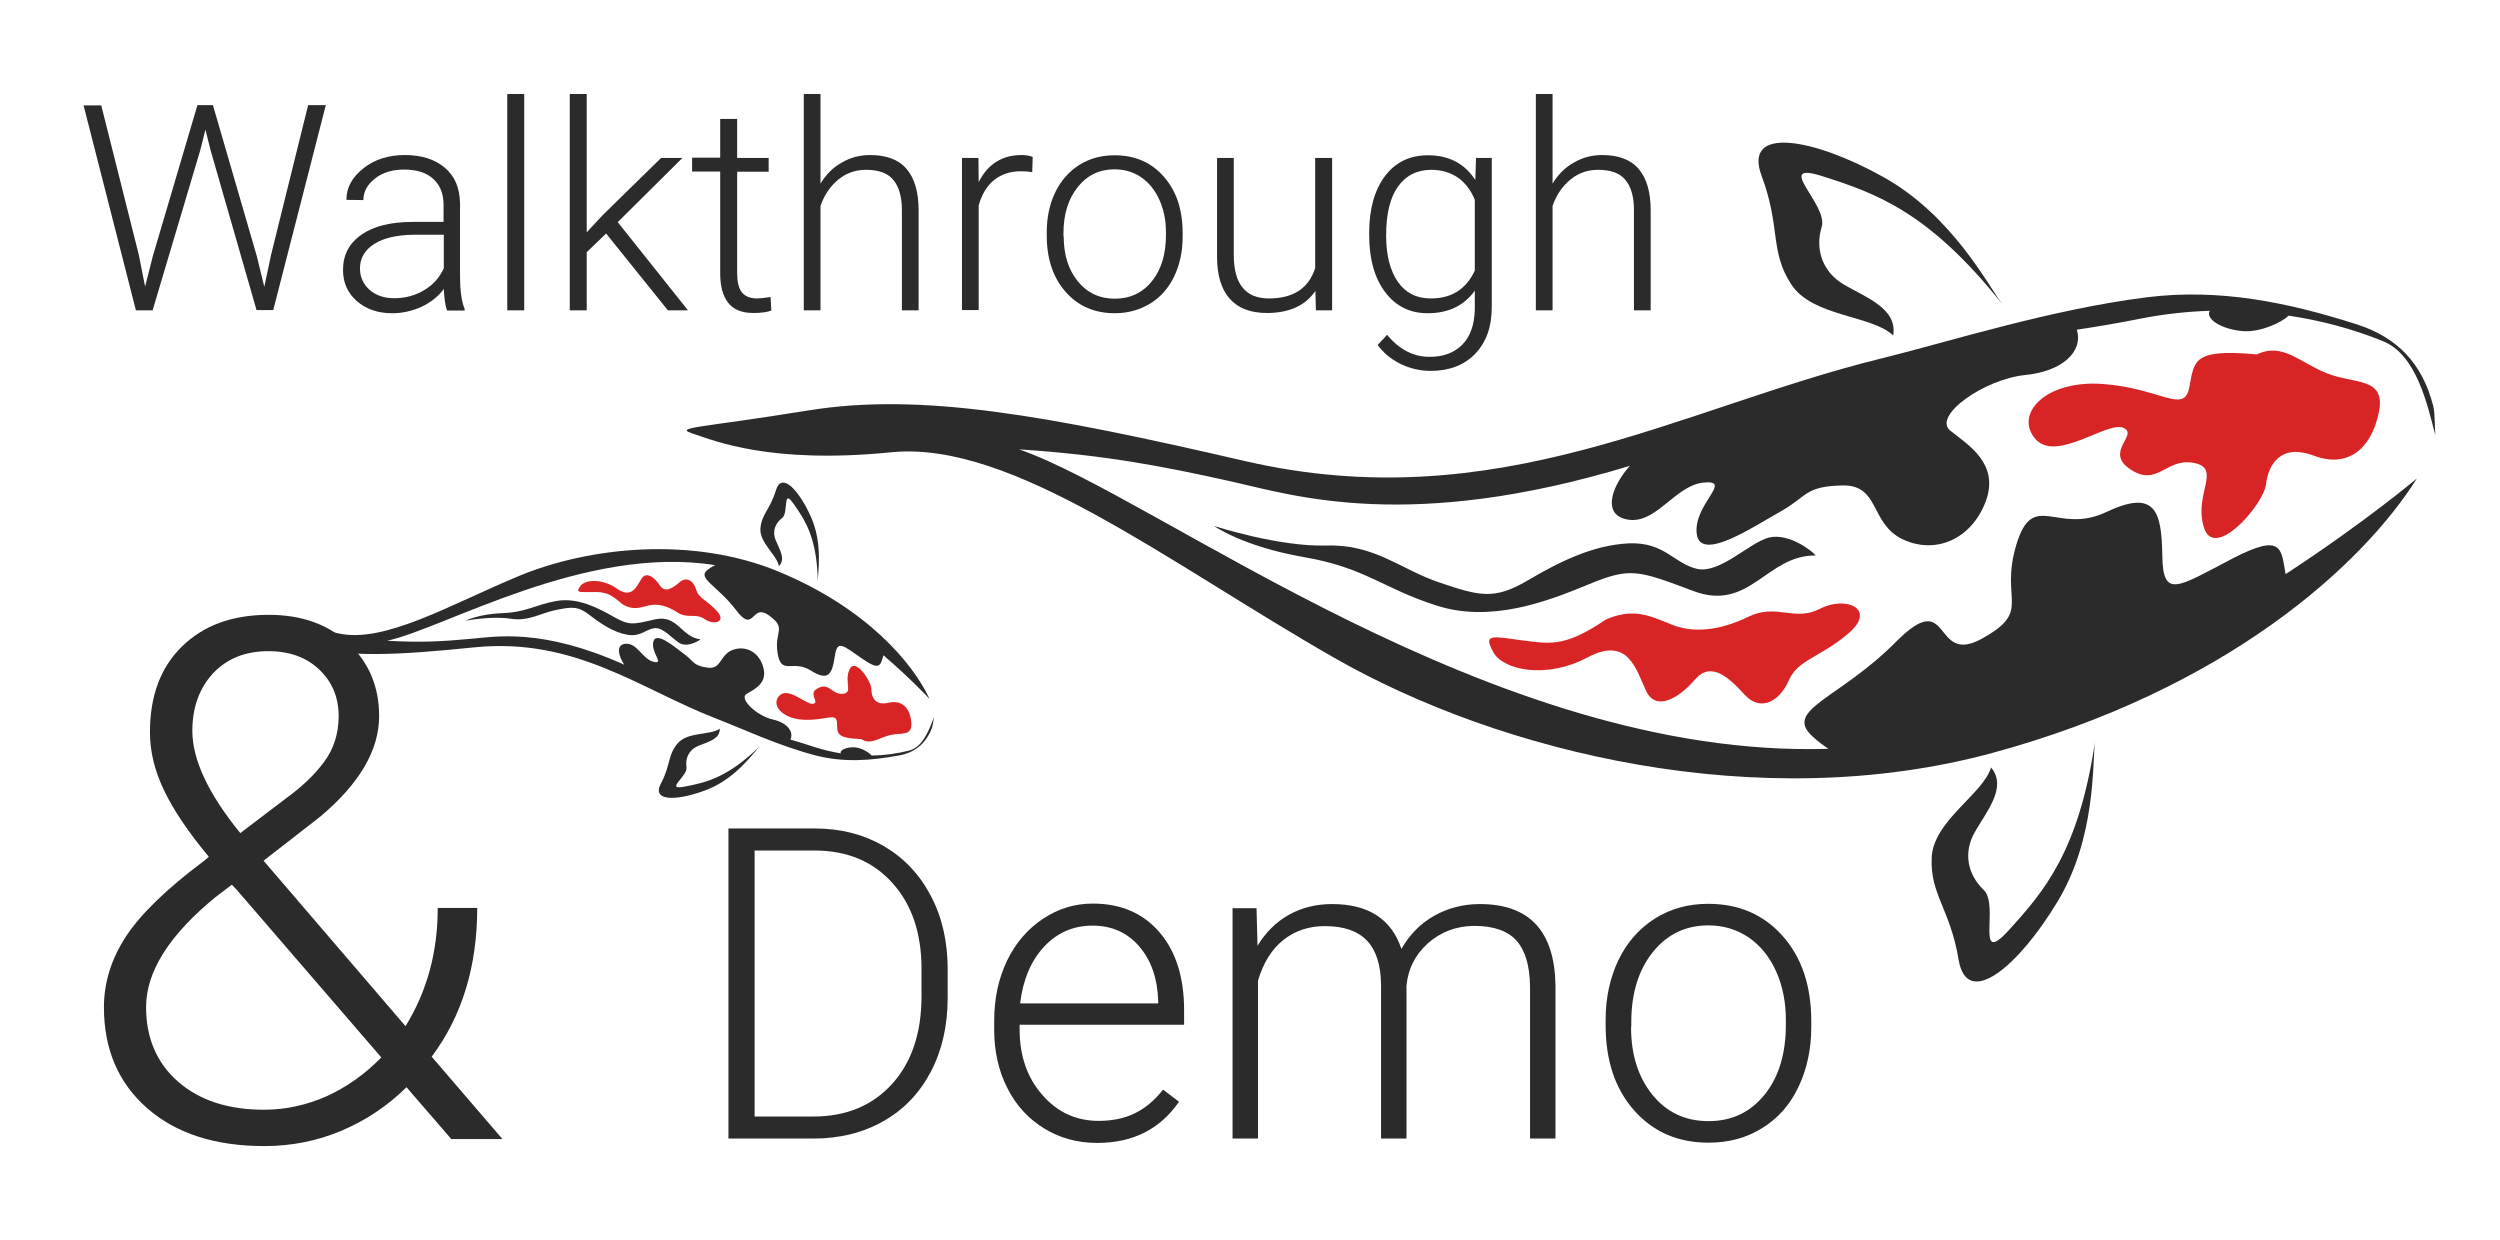 <?xml version="1.0" encoding="utf-8"?>
<!-- Generator: Adobe Illustrator 15.0.0, SVG Export Plug-In . SVG Version: 6.00 Build 0)  -->
<!DOCTYPE svg PUBLIC "-//W3C//DTD SVG 1.1//EN" "http://www.w3.org/Graphics/SVG/1.1/DTD/svg11.dtd">
<svg version="1.1" id="Layer_1" xmlns="http://www.w3.org/2000/svg" xmlns:xlink="http://www.w3.org/1999/xlink" x="0px" y="0px"
	 width="1032px" height="512px" viewBox="0 0 1032 512" enable-background="new 0 0 1032 512" xml:space="preserve">
<g>
	<path fill-rule="evenodd" clip-rule="evenodd" fill="#2A2B2A" d="M289.1,263.9c-7.9-0.9-9.4-10.4-18.8-8.2
		c-9.4,2.2-10.6,2.5-17-1.1c-6.4-3.6-14.8-8.1-23.7-6.5c-8.9,1.6-12.1,4.6-22.2,5c-10,0.4-15.1,3.1-15.1,3.1s10.7-2,18.4-0.8
		c7.7,1.2,12.3-2.3,18.8-3.6c6.5-1.3,9-1.7,13.9,2.1c4.9,3.8,9.9,7.1,15.5,8.1c5.7,1,7.6-2.3,11.4-2.7c3.8-0.4,7.8,5.2,10.9,6.5
		C284.4,267,288.6,264.5,289.1,263.9z"/>
	<path fill-rule="evenodd" clip-rule="evenodd" fill="#D92425" d="M256.9,249.4c4.1,2.5,6.9,1.6,10.6,0.6c3.7-1,7.9,0,12.1,2.8
		c4.3,2.8,7.5,0.1,11.3,2.8c3.8,2.6,9.1,1.2,5.1-3.3c-4.1-4.5-7.5-5.2-8.6-8.8c-1-3.6-3.9-5.7-6.8-3.2c-2.9,2.5-6.1,4.6-8.2,1.4
		c-2.1-3.3-5.6-6-7.6-2.8c-2,3.2-4,8.4-10.1,4.1c-6.1-4.3-13.2-3.8-15.1-1.1c-2,2.6-0.8,2.6,3.9,2.5
		C248.4,244.4,250.8,243.9,256.9,249.4z"/>
	<path fill-rule="evenodd" clip-rule="evenodd" fill="#2B2B2B" d="M337.6,239.9c0-3.5,2.1-15.2-2.7-26.2
		c-4.8-11-12.2-19.3-14.6-11.3c-2.4,7.9-5.9,9.8-6.4,15.7c-0.5,5.9,7,11.2,7.6,15.6c3-2.8,0.2-7.1-1.3-10.7c-1.5-3.6-0.2-7,2.6-9.1
		c2.9-2.1,0.1-12.7,4.8-5.9C332.5,214.9,337.2,222.1,337.6,239.9z"/>
	<path fill-rule="evenodd" clip-rule="evenodd" fill="#D92425" d="M355.5,305.1c3.9,2.5,7-0.4,11.7-1.6c4.7-1.2,9.5,0.7,9-5.3
		c-0.5-6-3.9-9.4-9.4-8.1c-5.5,1.3-7.1-2.3-7.1-5.6c0-3.3-6.7-13.3-9-8.2c-2.4,5.1,1.7,9.8-2.9,10.1c-4.6,0.3-5.3-4.7-10-2.4
		c-4.7,2.3,0.7,5.7-2,6.5c-2.7,0.8-10-7-13.9-3.5c-3.8,3.5,0.4,9.6,9.7,10.1c9.3,0.5,13.6-3.2,13.9,1.1
		C345.7,302.7,344.9,304.7,355.5,305.1z"/>
	<path fill-rule="evenodd" clip-rule="evenodd" fill="#2B2B2B" d="M375.4,309.8c-5,1.3-10.3,2-15.6,2.1c-0.9-1.2-4.1-3.2-6.9-3.4
		c-3.4-0.2-6.4,1.1-5.8,2.5c-3.7-0.6-7.3-1.5-10.8-2.6c-3.8-1.3-7-2.2-10-3.1c1.5-3.4-1.5-7-7.3-8.3c-6.6-1.5-14-8.5-10.9-10.5
		c3.2-1.9,8.6-4.3,7.1-10.6c-1.5-6.3-6.9-9.6-12.5-7.7c-5.6,1.8-4.7,8.3-10.7,7.4c-6-0.9-5.4-2.5-9.3-5.4c-4-2.9-11.8-9.9-13-5.3
		c-1.1,4.6,4.8,9.4,0.1,8.3c-4.7-1.1-6.9-8.3-12-7.4c-3.6,0.6-2.4,5.2-0.1,8.6c-33.8-15.2-53-11.6-63.3-10.7
		c-11.6,1.1-21,1.6-34.6,0.8c23.2-4.9,81.8-39.8,135.4-31.2c-0.9,0.4-1.9,1-2.8,1.7c-5.2,3.6,3.6,6.5,11.4,16.8
		c7.8,10.3,6.2-3.2,13.7,2.3c7.5,5.5,2,6.3,3.5,15.6c1.5,9.3,6.3,2.4,13.7,7.1c7.4,4.7,8.8,1.3,9.9-5.8c1-7.1,3.2-4.7,11.3,0.9
		c7.5,5.2,7.5,2.7,8.8-1.4c11.6,10,19,18,19,18c-7-15.1-26.3-37.6-62.2-52.5c-35.9-14.9-78.6-10.1-107.1,1.7
		c-28.5,11.8-55.9,28.2-75,23.7c-19-4.4-28.5-1.8-31.9-1.1c-3.4,0.7,0.4,0.9,18,6.1c17.6,5.2,38.2,4.1,70.6,0.8
		c41.6-4.1,68.3,17.4,99.7,29.5c10.4,4,25.9,11.3,41.1,15.2c11.4,2.9,22.6,2.1,34,0c6.8-1.2,11.3-4.9,13.8-11.4
		c0.5-1.3,0.7-4.2,1-4.8C383.8,300.6,381.1,308.4,375.4,309.8z"/>
	<path fill-rule="evenodd" clip-rule="evenodd" fill="#2B2B2B" d="M313.8,307.9c-2.6,2.6-9.7,13.1-21.5,17.9
		c-11.8,4.7-23.6,5.5-19.5-2.3c4.1-7.8,2.8-11.8,6.9-16.6c4.1-4.9,13.6-3.3,17.4-6.1c0.2,4.4-5.1,5.5-8.9,7.1
		c-3.8,1.6-5.4,5.1-4.8,8.8c0.6,3.7-9.4,9.7-0.7,8C291.4,323,300.3,321.1,313.8,307.9z"/>
</g>
<g>
	<path fill-rule="evenodd" clip-rule="evenodd" fill="#2A2B2A" d="M749.5,229.3c-20.3-0.2-27.2,23.4-50.4,14.7
		c-23.2-8.7-26.1-9.9-43.5-2.7c-17.4,7.2-40.3,15.8-62.5,8.7c-22.1-7-29.3-15.6-54.7-20c-25.4-4.4-37.3-12.9-37.3-12.9
		s26.7,8.7,46.6,8.1c19.9-0.6,30.5,9.9,46.6,15.3c16.1,5.4,22.3,7.3,36-0.7c13.7-8.1,27.4-14.8,42.1-15.5c14.7-0.6,18.5,8.2,28,10.5
		c9.6,2.2,21.5-10.7,29.8-12.9C738.5,219.9,748.3,227.6,749.5,229.3z"/>
	<path fill-rule="evenodd" clip-rule="evenodd" fill="#D92425" d="M662.8,255.8c11.3-5,18.1-1.7,27.2,2c9.1,3.7,20,2.5,31.7-3.2
		c11.7-5.7,19,2.2,29.6-3.3c10.6-5.5,23.6,0,11.8,10.1c-11.8,10.1-20.9,10.8-24.7,19.5c-3.8,8.7-11.7,13.1-18.3,5.8
		c-6.6-7.3-13.9-13.8-20.4-6.2c-6.5,7.6-16.1,13.4-20.2,4.7c-4.1-8.7-7.3-22.8-24.2-13.8c-16.9,9-34.7,5.3-38.8-2.1
		c-4.1-7.4-1.3-6.8,10.8-5.1C639.4,265.7,645.4,267.6,662.8,255.8z"/>
	<path fill-rule="evenodd" clip-rule="evenodd" fill="#2B2B2B" d="M864.8,306.3c-1.1,8.8,0.5,39.4-15.4,65.8
		c-15.8,26.4-37.4,45-40.9,24c-3.5-21-11.8-26.8-11.1-42.1c0.7-15.3,21.3-26.2,24.5-37.2c6.8,8.1-1.8,18.1-6.7,26.7
		c-4.9,8.6-2.9,17.6,3.7,23.9c6.6,6.3-3.9,32.3,10.4,16.5C843.7,368.1,858.1,351.4,864.8,306.3z"/>
	<path fill-rule="evenodd" clip-rule="evenodd" fill="#D92425" d="M931.6,146.3c10.8-5.1,17.6,3.4,29.2,7.9
		c11.6,4.5,24.4,1.4,21.1,16.4c-3.2,15-13,22.7-26.7,17.5c-13.6-5.1-18.8,3.4-19.8,11.9c-1.1,8.5-21.3,31.6-25.6,17.8
		c-4.4-13.8,7.5-24.4-4.1-26.7c-11.6-2.3-15,10.1-26.2,2.7c-11.2-7.4,3.6-14.3-3-17.2c-6.6-2.9-27.8,14.6-36.4,4.5
		c-8.6-10.2,4.2-24.3,27.9-22.6c23.7,1.7,33.5,12.5,35.7,1.6C905.9,149.2,904.6,143.8,931.6,146.3z"/>
	<path fill-rule="evenodd" clip-rule="evenodd" fill="#2B2B2B" d="M921.5,230.6c-22.5,11.7-28.7,16.9-28.9-1.4
		c-0.3-18.3-2.9-27.4-23.2-17.8c-20.3,9.6-30.2-9.6-37.1,13.6c-6.9,23.2,6.8,27-14.1,38.6c-20.8,11.6-12.3-22.1-35.6,1.4
		c-23.3,23.5-46.4,27.9-34.5,38.9c2.3,2.1,4.5,3.8,6.7,5.2c-139,4.4-276.6-103.7-334.1-123.6c35,2.3,58.7,6.8,87.8,13.3
		c25.8,5.8,73.4,21.1,164.3-6.5c-6.9,7.7-11.4,19-2.5,21.8c12.7,3.9,20.6-13.7,33-14.9c12.3-1.2-4.3,9-2.9,21.1
		c1.4,12.1,23.7-3.1,34.7-9.2c11-6.2,9.9-10.4,25.5-10.7c15.5-0.3,11.2,15.7,24.8,22.2c13.6,6.5,28.5-0.1,34.3-15.6
		c5.8-15.6-7.2-23.3-14.6-29.2c-7.5-6,13.8-21.3,31-23c15.1-1.5,24-9.6,21.2-18.7c8-1.2,16.5-2.6,26.5-4.6
		c9.2-1.8,18.8-2.9,28.4-3.2c-2,3.5,5.3,7.8,13.9,8.4c7,0.5,15.9-3.6,18.6-6.4c13.5,2,26.6,5.5,38.9,10.5
		c14,5.6,18.4,26.2,21.8,39.2c-0.4-1.7-0.1-9.2-1-12.6c-4.5-17.3-14.7-28.1-31.5-33.5c-28.4-9.1-56.7-14.9-86.5-11.2
		c-40,5-81.9,18.4-109.5,25.2c-83.7,20.5-158.7,66.5-263.1,42.4c-81.3-18.8-133.5-28.4-179.9-20.9c-46.4,7.5-56.2,6.9-47.6,9.7
		c8.5,2.8,31.8,12.6,81.6,7.6c49.8-5,114.1,45.5,182.8,84.8c68.7,39.3,175.7,65.4,271.8,39.3c96.1-26.1,152.5-77.2,175.2-113.3
		c0,0-21.3,18-54.2,39.5C941.6,226.3,942.2,219.9,921.5,230.6z"/>
	<path fill-rule="evenodd" clip-rule="evenodd" fill="#2B2B2B" d="M826.5,125.5C820.8,118,806,89,777.5,73.1
		c-28.5-15.9-58.2-21.6-50.3-0.5c7.9,21.2,3.3,30.9,12.1,44.6c8.7,13.7,33.5,12.8,42.2,21.3c1.9-11.1-11.2-15.7-20.3-21
		c-9-5.3-12-14.7-9.2-23.9c2.8-9.2-20.7-27.7,0.8-20.7C774.4,79.8,796.4,87.6,826.5,125.5z"/>
</g>
<g>
	<path fill="#2B2B2B" d="M57.3,105.2l2.6,13.1l3.2-12.6l18.4-62.3h6.4l18.1,62.3l3.1,12.7l2.8-13.2l15.3-61.8h7.3l-21.7,84.6h-6.9
		L86.9,61.9l-2.1-8.4l-2.1,8.4L63,128.1h-6.9L34.5,43.5h7.3L57.3,105.2z"/>
	<path fill="#2B2B2B" d="M184.5,128.1c-0.7-2-1.1-4.9-1.3-8.8c-2.4,3.2-5.5,5.6-9.3,7.4c-3.8,1.7-7.8,2.6-12,2.6
		c-6,0-10.9-1.7-14.7-5.1s-5.6-7.6-5.6-12.8c0-6.1,2.5-11,7.6-14.5c5.1-3.6,12.2-5.3,21.3-5.3h12.6v-7.1c0-4.5-1.4-8-4.2-10.6
		c-2.8-2.6-6.8-3.9-12.1-3.9c-4.8,0-8.9,1.2-12,3.7c-3.2,2.5-4.8,5.5-4.8,8.9l-7-0.1c0-5,2.3-9.3,7-13c4.6-3.7,10.4-5.5,17.1-5.5
		c7,0,12.5,1.8,16.6,5.3s6.1,8.4,6.2,14.7v29.8c0,6.1,0.6,10.6,1.9,13.7v0.7H184.5z M162.7,123.1c4.6,0,8.8-1.1,12.5-3.4
		c3.7-2.2,6.3-5.2,8-9V96.9h-12.4c-6.9,0.1-12.4,1.3-16.3,3.8c-3.9,2.5-5.9,5.8-5.9,10.1c0,3.5,1.3,6.4,3.9,8.8
		C155.1,121.9,158.5,123.1,162.7,123.1z"/>
	<path fill="#2B2B2B" d="M216.4,128.1h-7V38.8h7V128.1z"/>
	<path fill="#2B2B2B" d="M250.2,96.4l-8,7.7v24h-7V38.8h7v57.1l6.6-7.1l24.1-23.6h8.8l-26.7,26.5l29,36.4h-8.3L250.2,96.4z"/>
	<path fill="#2B2B2B" d="M304.3,49.1v16.1h13v5.7h-13v41.9c0,3.5,0.6,6.1,1.9,7.8c1.3,1.7,3.4,2.6,6.3,2.6c1.2,0,3-0.2,5.6-0.6
		l0.3,5.6c-1.8,0.7-4.3,1-7.4,1c-4.8,0-8.2-1.4-10.4-4.2c-2.2-2.8-3.3-6.8-3.3-12.2v-42h-11.6v-5.7h11.6V49.1H304.3z"/>
	<path fill="#2B2B2B" d="M338.7,75.8c2.3-3.8,5.2-6.7,8.8-8.7c3.6-2.1,7.5-3.1,11.7-3.1c6.7,0,11.8,1.9,15,5.7c3.3,3.8,5,9.5,5,17.1
		v41.3h-6.9V86.8c0-5.6-1.2-9.8-3.6-12.6c-2.3-2.8-6.1-4.1-11.2-4.1c-4.3,0-8.1,1.3-11.4,4c-3.3,2.7-5.8,6.3-7.4,10.9v43.1h-6.9
		V38.8h6.9V75.8z"/>
	<path fill="#2B2B2B" d="M426.1,71.1c-1.5-0.3-3-0.4-4.7-0.4c-4.3,0-8,1.2-11,3.6c-3,2.4-5.1,5.9-6.4,10.5v43.2h-6.9V65.2h6.8
		l0.1,10c3.7-7.4,9.6-11.2,17.7-11.2c1.9,0,3.5,0.3,4.6,0.8L426.1,71.1z"/>
	<path fill="#2B2B2B" d="M432.1,95.7c0-6,1.2-11.5,3.5-16.3c2.3-4.8,5.7-8.6,9.9-11.3c4.3-2.7,9.1-4,14.6-4c8.4,0,15.1,2.9,20.3,8.8
		c5.2,5.9,7.8,13.6,7.8,23.3v1.5c0,6.1-1.2,11.6-3.5,16.4s-5.6,8.6-9.9,11.2c-4.3,2.6-9.1,4-14.6,4c-8.3,0-15.1-2.9-20.3-8.8
		c-5.2-5.9-7.8-13.6-7.8-23.3V95.7z M439.1,97.6c0,7.5,1.9,13.7,5.8,18.5c3.9,4.8,9,7.2,15.3,7.2c6.3,0,11.4-2.4,15.3-7.2
		c3.9-4.8,5.8-11.2,5.8-19.1v-1.3c0-4.8-0.9-9.2-2.7-13.2c-1.8-4-4.3-7.1-7.5-9.3c-3.2-2.2-6.9-3.3-11-3.3c-6.2,0-11.3,2.4-15.2,7.3
		c-3.9,4.9-5.9,11.2-5.9,19.1V97.6z"/>
	<path fill="#2B2B2B" d="M543,120.1c-4.2,6.1-10.9,9.1-20,9.1c-6.7,0-11.8-1.9-15.3-5.8c-3.5-3.9-5.3-9.7-5.3-17.3V65.2h6.9v40
		c0,12,4.8,18,14.5,18c10.1,0,16.4-4.2,19.1-12.5V65.2h7v62.9h-6.7L543,120.1z"/>
	<path fill="#2B2B2B" d="M565.2,96.1c0-9.8,2.2-17.6,6.5-23.4c4.4-5.8,10.3-8.6,17.8-8.6c8.6,0,15.1,3.4,19.5,10.2l0.3-9.1h6.5v61.6
		c0,8.1-2.3,14.5-6.8,19.2c-4.5,4.7-10.7,7.1-18.4,7.1c-4.4,0-8.6-1-12.5-2.9c-4-2-7.1-4.6-9.4-7.8l3.9-4.2c4.9,6,10.8,9.1,17.5,9.1
		c5.8,0,10.3-1.7,13.6-5.1c3.3-3.4,4.9-8.2,5.1-14.3v-7.9c-4.5,6.2-10.9,9.3-19.5,9.3c-7.3,0-13.1-2.9-17.5-8.7s-6.6-13.7-6.6-23.5
		V96.1z M572.2,97.3c0,8,1.6,14.3,4.8,19c3.2,4.6,7.7,6.9,13.6,6.9c8.6,0,14.6-3.8,18.2-11.5V82.5c-1.6-4-4-7.1-7-9.2
		c-3.1-2.1-6.7-3.2-11-3.2c-5.8,0-10.4,2.3-13.7,6.9C573.8,81.6,572.2,88.3,572.2,97.3z"/>
	<path fill="#2B2B2B" d="M640.9,75.8c2.3-3.8,5.2-6.7,8.8-8.7c3.6-2.1,7.5-3.1,11.7-3.1c6.7,0,11.8,1.9,15,5.7c3.3,3.8,5,9.5,5,17.1
		v41.3h-6.9V86.8c0-5.6-1.2-9.8-3.6-12.6c-2.3-2.8-6.1-4.1-11.2-4.1c-4.3,0-8.1,1.3-11.4,4c-3.3,2.7-5.8,6.3-7.4,10.9v43.1H634V38.8
		h6.9V75.8z"/>
</g>
<g>
	<path fill="#2B2B2B" d="M86.2,353.7c-8.5-10.3-14.7-19.4-18.5-27.5c-3.9-8.1-5.8-16-5.8-24c0-14.9,4.4-26.8,13.3-35.4
		c8.9-8.7,20.8-13,35.7-13c13.6,0,24.6,3.9,33,11.8c8.4,7.9,12.6,17.8,12.6,30c0,14.1-8.1,27.9-24.3,41.5l-23.4,18.2l58.6,68.3
		c8.9-14.4,13.3-30.6,13.3-48.8h16.3c0,24.2-6.3,44.7-18.8,61.4l29.2,34h-21.1l-18.5-21.4c-7.7,7.6-16.6,13.6-26.7,17.9
		s-20.8,6.4-32,6.4c-20.3,0-36.4-5.2-48.3-15.6c-11.9-10.4-17.9-24.3-17.9-41.7c0-10.3,3.1-20.1,9.2-29.4
		c6.1-9.2,16.8-19.6,32.2-31.1L86.2,353.7z M109,458.1c8.9,0,17.5-1.9,25.9-5.6c8.3-3.8,15.8-9.1,22.5-16l-59.6-69.1l-2.1-2.2
		l-6.7,5.1c-19.1,15.6-28.7,30.8-28.7,45.4c0,12.8,4.4,23.1,13.2,30.8S94.1,458.1,109,458.1z M79.4,301.7c0,11.9,6.6,26,19.8,42.2
		l19.2-14.6c6.2-4.5,11.4-9.4,15.4-14.8c4-5.4,6-11.7,6-18.9c0-7.6-2.6-14-7.9-19.1s-12.3-7.7-21.1-7.7c-9.6,0-17.2,3.1-22.9,9.2
		C82.3,284.1,79.4,292,79.4,301.7z"/>
	<path fill="#2B2B2B" d="M300.7,470V342h35.8c10.5,0,19.9,2.4,28.2,7.2c8.3,4.8,14.8,11.6,19.5,20.5c4.7,8.9,7,19,7,30.4v11.8
		c0,11.4-2.3,21.6-6.9,30.4c-4.6,8.8-11.1,15.7-19.6,20.5c-8.4,4.8-18.1,7.2-29,7.2H300.7z M311.5,351.2v109.7h24.3
		c13.5,0,24.3-4.5,32.4-13.4c8.1-8.9,12.2-21,12.2-36.3v-11.3c0-14.7-4-26.5-12-35.4c-8-8.9-18.6-13.3-31.7-13.4H311.5z"/>
	<path fill="#2B2B2B" d="M452.9,471.8c-8.1,0-15.4-2-21.9-6c-6.5-4-11.6-9.5-15.2-16.7c-3.6-7.1-5.4-15.1-5.4-24v-3.8
		c0-9.1,1.8-17.4,5.3-24.7c3.5-7.3,8.5-13.1,14.8-17.3c6.3-4.2,13.2-6.3,20.6-6.3c11.5,0,20.7,3.9,27.5,11.8
		c6.8,7.9,10.2,18.6,10.2,32.3v5.9h-67.9v2c0,10.8,3.1,19.8,9.3,26.9c6.2,7.2,14,10.8,23.3,10.8c5.6,0,10.6-1,14.9-3.1
		c4.3-2.1,8.2-5.3,11.7-9.8l6.6,5C478.8,466.2,467.6,471.8,452.9,471.8z M451,382.1c-7.9,0-14.6,2.9-20,8.7
		c-5.4,5.8-8.7,13.6-9.9,23.4h57V413c-0.3-9.1-2.9-16.6-7.8-22.3C465.4,385,459,382.1,451,382.1z"/>
	<path fill="#2B2B2B" d="M518.7,374.9l0.4,15.5c3.5-5.7,7.9-10,13.2-12.9c5.3-2.9,11.1-4.3,17.6-4.3c15,0,24.5,6.2,28.6,18.5
		c3.4-5.9,7.9-10.5,13.6-13.7c5.7-3.2,12-4.8,18.8-4.8c20.4,0,30.8,11.1,31.2,33.4V470h-10.5v-62.7c-0.1-8.5-1.9-14.8-5.5-18.9
		c-3.6-4.1-9.5-6.2-17.6-6.2c-7.6,0.1-13.9,2.6-19.2,7.3c-5.2,4.8-8.1,10.6-8.7,17.4V470h-10.5v-63.5c-0.1-8.1-2-14.2-5.8-18.2
		c-3.8-4-9.6-6-17.4-6c-6.6,0-12.3,1.9-17.1,5.7s-8.3,9.4-10.5,16.8V470h-10.5v-95.1H518.7z"/>
	<path fill="#2B2B2B" d="M662.8,421c0-9.1,1.8-17.4,5.3-24.7c3.5-7.3,8.6-13,15-17.1c6.5-4.1,13.8-6.1,22-6.1
		c12.7,0,22.9,4.4,30.8,13.3c7.9,8.9,11.8,20.6,11.8,35.3v2.2c0,9.2-1.8,17.5-5.3,24.8c-3.5,7.4-8.5,13-15,17c-6.4,4-13.8,6-22.1,6
		c-12.6,0-22.8-4.4-30.7-13.3c-7.9-8.9-11.8-20.6-11.8-35.3V421z M673.3,423.9c0,11.4,2.9,20.7,8.8,28s13.6,10.9,23.2,10.9
		c9.5,0,17.2-3.6,23.1-10.9s8.8-16.9,8.8-28.9v-2c0-7.3-1.3-13.9-4-20c-2.7-6-6.5-10.7-11.3-14c-4.9-3.3-10.4-5-16.7-5
		c-9.4,0-17,3.7-22.9,11c-5.9,7.4-8.9,17-8.9,28.9V423.9z"/>
</g>
</svg>
